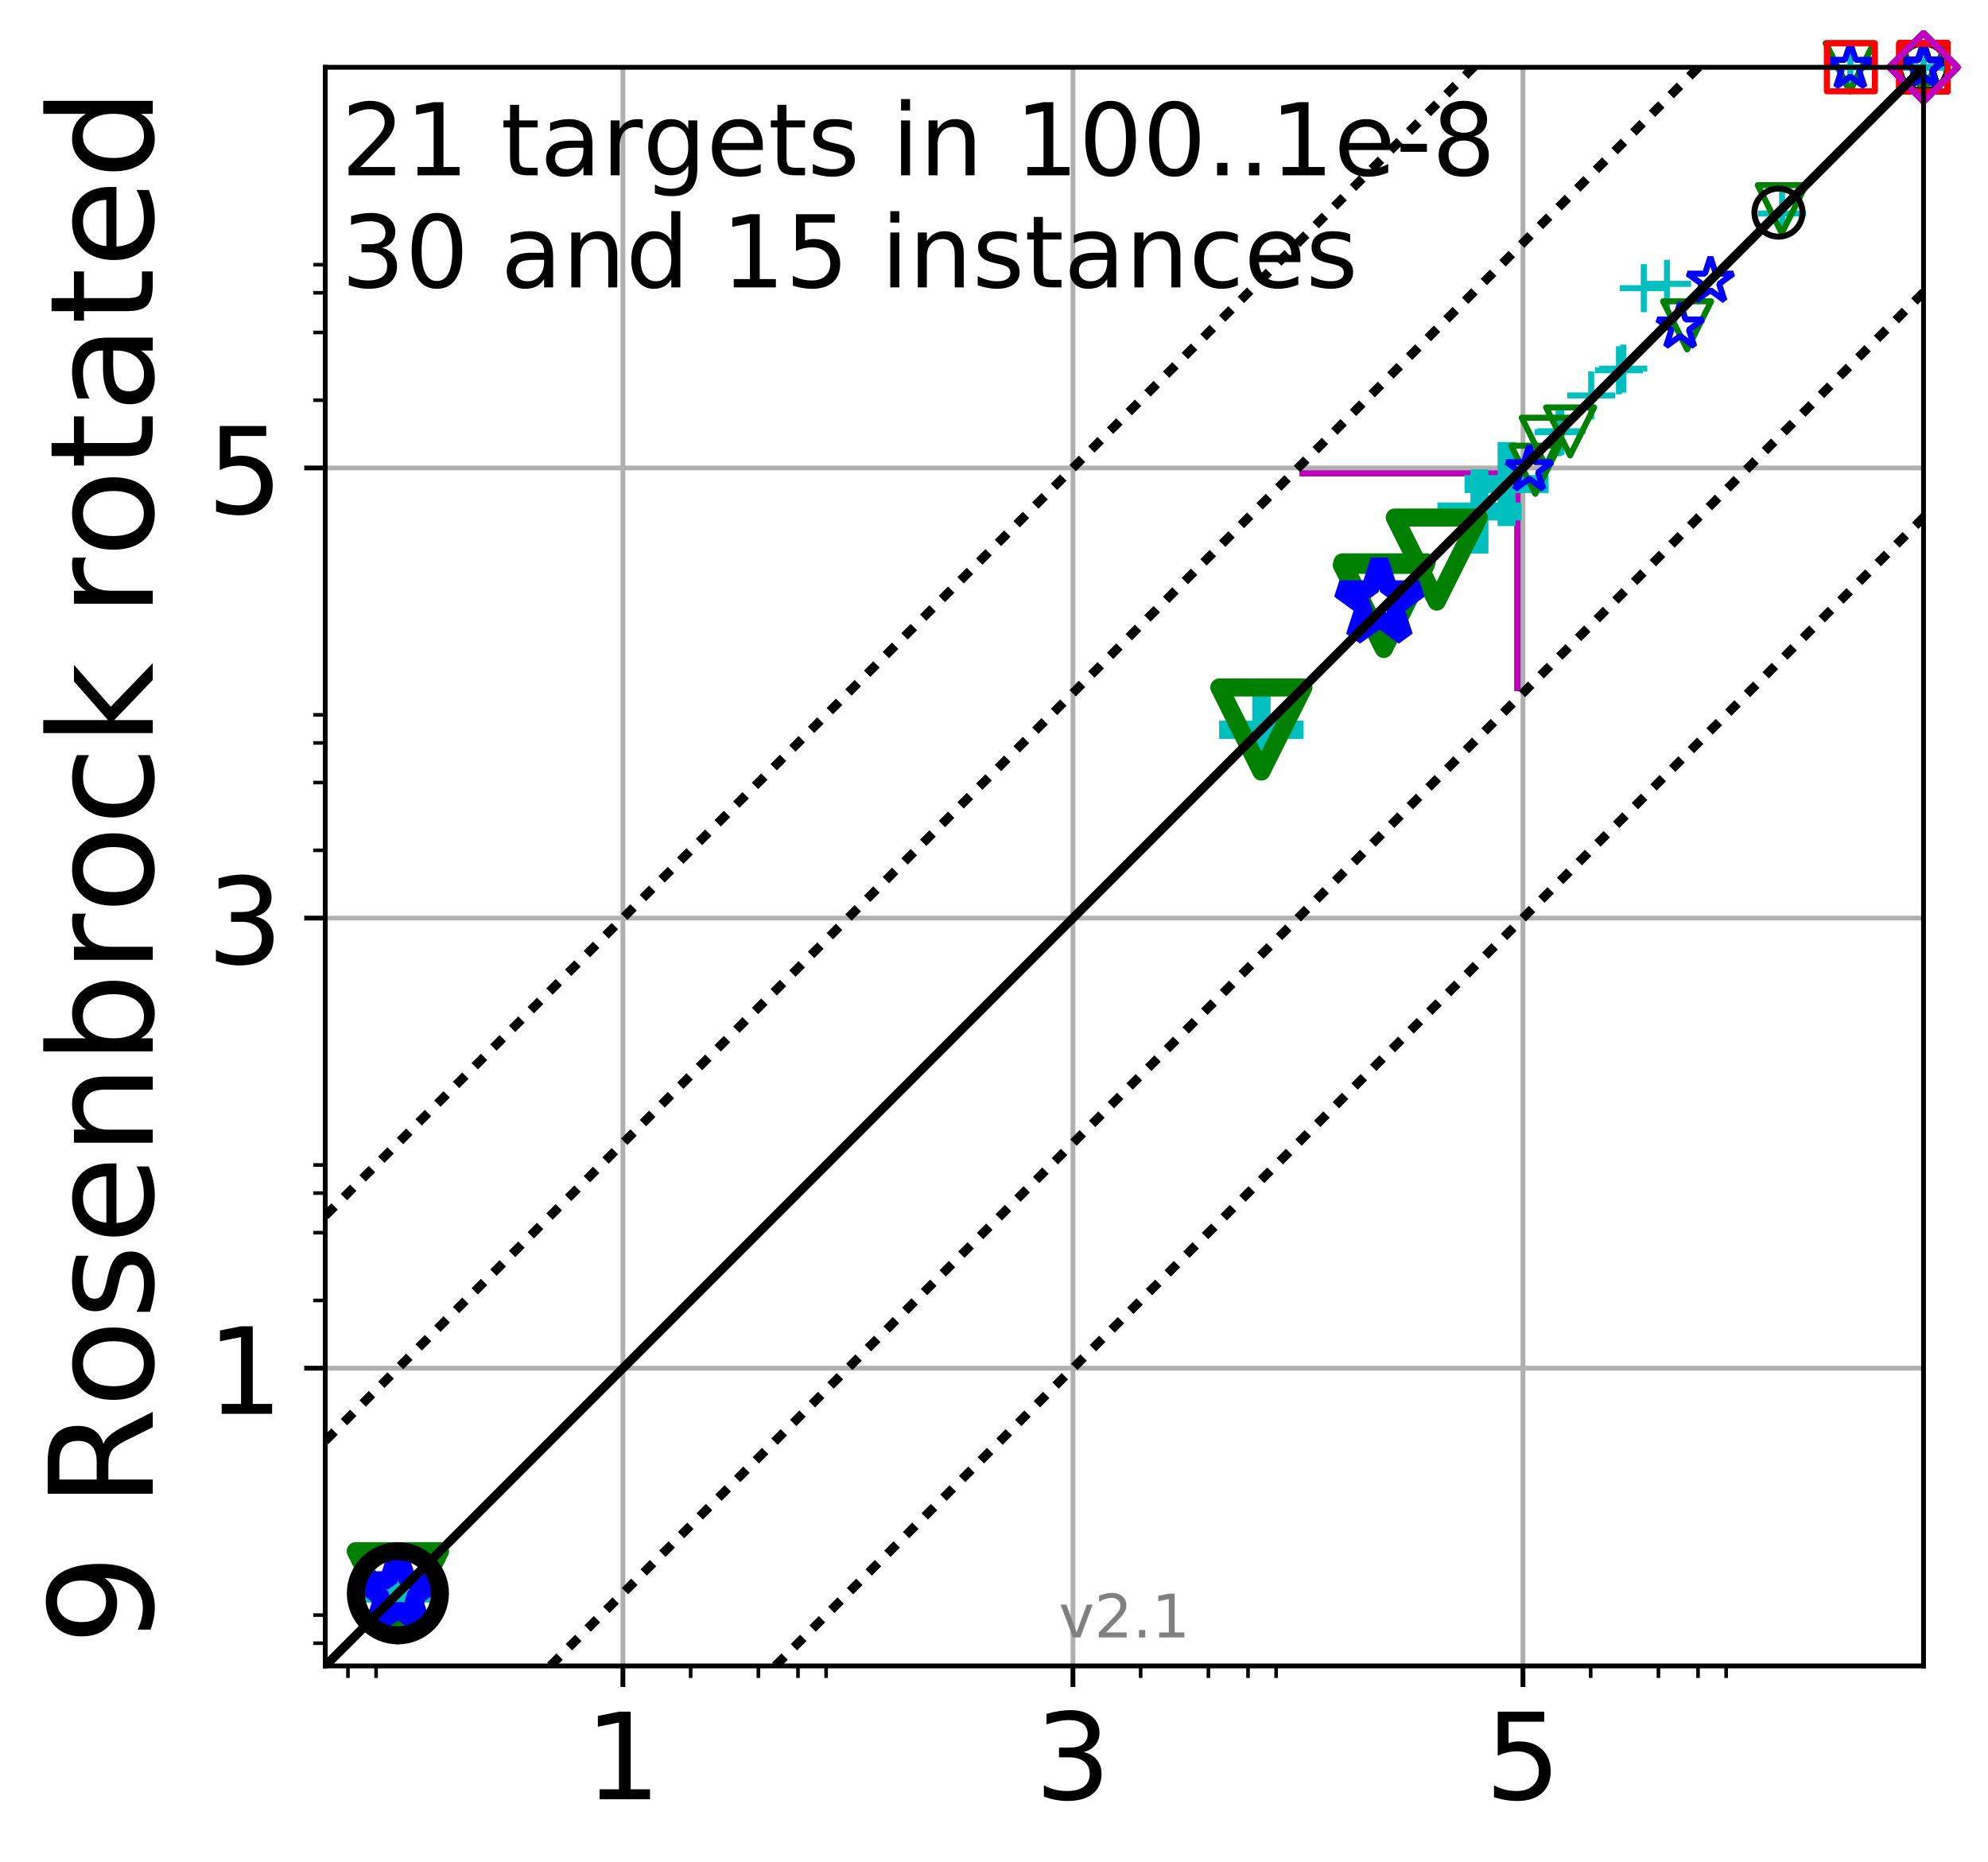 <?xml version="1.0" encoding="utf-8" standalone="no"?>
<!DOCTYPE svg PUBLIC "-//W3C//DTD SVG 1.1//EN"
  "http://www.w3.org/Graphics/SVG/1.1/DTD/svg11.dtd">
<!-- Created with matplotlib (http://matplotlib.org/) -->
<svg height="310pt" version="1.1" viewBox="0 0 331 310" width="331pt" xmlns="http://www.w3.org/2000/svg" xmlns:xlink="http://www.w3.org/1999/xlink">
 <defs>
  <style type="text/css">
*{stroke-linecap:butt;stroke-linejoin:round;}
  </style>
 </defs>
 <g id="figure_1">
  <g id="patch_1">
   <path d="M 0 310.868 
L 331.464 310.868 
L 331.464 0 
L 0 0 
z
" style="fill:#ffffff;"/>
  </g>
  <g id="axes_1">
   <g id="patch_2">
    <path d="M 54.153 277.312 
L 320.264 277.312 
L 320.264 11.2 
L 54.153 11.2 
z
" style="fill:#ffffff;"/>
   </g>
   <g id="line2d_1">
    <path clip-path="url(#pd759e23792)" d="M 252.946 114.283 
L 252.946 78.533 
" style="fill:none;stroke:#00bfbf;stroke-linecap:square;stroke-width:1.5;"/>
   </g>
   <g id="line2d_2">
    <path clip-path="url(#pd759e23792)" d="M 217.196 78.533 
L 252.946 78.533 
" style="fill:none;stroke:#00bfbf;stroke-linecap:square;stroke-width:1.5;"/>
   </g>
   <g id="line2d_3">
    <path clip-path="url(#pd759e23792)" d="M 252.941 114.283 
L 252.941 78.533 
" style="fill:none;stroke:#008000;stroke-linecap:square;stroke-width:1.5;"/>
   </g>
   <g id="line2d_4">
    <path clip-path="url(#pd759e23792)" d="M 217.191 78.533 
L 252.941 78.533 
" style="fill:none;stroke:#008000;stroke-linecap:square;stroke-width:1.5;"/>
   </g>
   <g id="line2d_5">
    <path clip-path="url(#pd759e23792)" d="M 252.937 114.283 
L 252.937 78.533 
" style="fill:none;stroke:#0000ff;stroke-linecap:square;stroke-width:1.5;"/>
   </g>
   <g id="line2d_6">
    <path clip-path="url(#pd759e23792)" d="M 217.187 78.533 
L 252.937 78.533 
" style="fill:none;stroke:#0000ff;stroke-linecap:square;stroke-width:1.5;"/>
   </g>
   <g id="line2d_7">
    <path clip-path="url(#pd759e23792)" d="M 252.94 114.282 
L 252.94 78.532 
" style="fill:none;stroke:#000000;stroke-linecap:square;stroke-width:1.5;"/>
   </g>
   <g id="line2d_8">
    <path clip-path="url(#pd759e23792)" d="M 217.19 78.532 
L 252.94 78.532 
" style="fill:none;stroke:#000000;stroke-linecap:square;stroke-width:1.5;"/>
   </g>
   <g id="line2d_9">
    <path clip-path="url(#pd759e23792)" d="M 252.931 114.289 
L 252.931 78.539 
" style="fill:none;stroke:#ff0000;stroke-linecap:square;stroke-width:1.5;"/>
   </g>
   <g id="line2d_10">
    <path clip-path="url(#pd759e23792)" d="M 217.181 78.539 
L 252.931 78.539 
" style="fill:none;stroke:#ff0000;stroke-linecap:square;stroke-width:1.5;"/>
   </g>
   <g id="line2d_11">
    <path clip-path="url(#pd759e23792)" d="M 252.937 114.284 
L 252.937 78.534 
" style="fill:none;stroke:#bf00bf;stroke-linecap:square;stroke-width:1.5;"/>
   </g>
   <g id="line2d_12">
    <path clip-path="url(#pd759e23792)" d="M 217.187 78.534 
L 252.937 78.534 
" style="fill:none;stroke:#bf00bf;stroke-linecap:square;stroke-width:1.5;"/>
   </g>
   <g id="matplotlib.axis_1">
    <g id="xtick_1">
     <g id="line2d_13">
      <path clip-path="url(#pd759e23792)" d="M 103.713 277.312 
L 103.713 11.2 
" style="fill:none;stroke:#b0b0b0;stroke-linecap:square;stroke-width:0.8;"/>
     </g>
     <g id="line2d_14">
      <defs>
       <path d="M 0 0 
L 0 3.5 
" id="me18ff6f9f8" style="stroke:#000000;stroke-width:0.8;"/>
      </defs>
      <g>
       <use style="stroke:#000000;stroke-width:0.8;" x="103.713" xlink:href="#me18ff6f9f8" y="277.312"/>
      </g>
     </g>
     <g id="text_1">
      <!-- 1 -->
      <defs>
       <path d="M 12.406 8.297 
L 28.516 8.297 
L 28.516 63.922 
L 10.984 60.406 
L 10.984 69.391 
L 28.422 72.906 
L 38.281 72.906 
L 38.281 8.297 
L 54.391 8.297 
L 54.391 0 
L 12.406 0 
z
" id="DejaVuSans-31"/>
      </defs>
      <g transform="translate(97.35 299.509)scale(0.2 -0.2)">
       <use xlink:href="#DejaVuSans-31"/>
      </g>
     </g>
    </g>
    <g id="xtick_2">
     <g id="line2d_15">
      <path clip-path="url(#pd759e23792)" d="M 178.641 277.312 
L 178.641 11.2 
" style="fill:none;stroke:#b0b0b0;stroke-linecap:square;stroke-width:0.8;"/>
     </g>
     <g id="line2d_16">
      <g>
       <use style="stroke:#000000;stroke-width:0.8;" x="178.641" xlink:href="#me18ff6f9f8" y="277.312"/>
      </g>
     </g>
     <g id="text_2">
      <!-- 3 -->
      <defs>
       <path d="M 40.578 39.312 
Q 47.656 37.797 51.625 33 
Q 55.609 28.219 55.609 21.188 
Q 55.609 10.406 48.188 4.484 
Q 40.766 -1.422 27.094 -1.422 
Q 22.516 -1.422 17.656 -0.516 
Q 12.797 0.391 7.625 2.203 
L 7.625 11.719 
Q 11.719 9.328 16.594 8.109 
Q 21.484 6.891 26.812 6.891 
Q 36.078 6.891 40.938 10.547 
Q 45.797 14.203 45.797 21.188 
Q 45.797 27.641 41.281 31.266 
Q 36.766 34.906 28.719 34.906 
L 20.219 34.906 
L 20.219 43.016 
L 29.109 43.016 
Q 36.375 43.016 40.234 45.922 
Q 44.094 48.828 44.094 54.297 
Q 44.094 59.906 40.109 62.906 
Q 36.141 65.922 28.719 65.922 
Q 24.656 65.922 20.016 65.031 
Q 15.375 64.156 9.812 62.312 
L 9.812 71.094 
Q 15.438 72.656 20.344 73.438 
Q 25.25 74.219 29.594 74.219 
Q 40.828 74.219 47.359 69.109 
Q 53.906 64.016 53.906 55.328 
Q 53.906 49.266 50.438 45.094 
Q 46.969 40.922 40.578 39.312 
" id="DejaVuSans-33"/>
      </defs>
      <g transform="translate(172.279 299.509)scale(0.2 -0.2)">
       <use xlink:href="#DejaVuSans-33"/>
      </g>
     </g>
    </g>
    <g id="xtick_3">
     <g id="line2d_17">
      <path clip-path="url(#pd759e23792)" d="M 253.57 277.312 
L 253.57 11.2 
" style="fill:none;stroke:#b0b0b0;stroke-linecap:square;stroke-width:0.8;"/>
     </g>
     <g id="line2d_18">
      <g>
       <use style="stroke:#000000;stroke-width:0.8;" x="253.57" xlink:href="#me18ff6f9f8" y="277.312"/>
      </g>
     </g>
     <g id="text_3">
      <!-- 5 -->
      <defs>
       <path d="M 10.797 72.906 
L 49.516 72.906 
L 49.516 64.594 
L 19.828 64.594 
L 19.828 46.734 
Q 21.969 47.469 24.109 47.828 
Q 26.266 48.188 28.422 48.188 
Q 40.625 48.188 47.75 41.5 
Q 54.891 34.812 54.891 23.391 
Q 54.891 11.625 47.562 5.094 
Q 40.234 -1.422 26.906 -1.422 
Q 22.312 -1.422 17.547 -0.641 
Q 12.797 0.141 7.719 1.703 
L 7.719 11.625 
Q 12.109 9.234 16.797 8.062 
Q 21.484 6.891 26.703 6.891 
Q 35.156 6.891 40.078 11.328 
Q 45.016 15.766 45.016 23.391 
Q 45.016 31 40.078 35.438 
Q 35.156 39.891 26.703 39.891 
Q 22.75 39.891 18.812 39.016 
Q 14.891 38.141 10.797 36.281 
z
" id="DejaVuSans-35"/>
      </defs>
      <g transform="translate(247.208 299.509)scale(0.2 -0.2)">
       <use xlink:href="#DejaVuSans-35"/>
      </g>
     </g>
    </g>
    <g id="xtick_4">
     <g id="line2d_19">
      <defs>
       <path d="M 0 0 
L 0 2 
" id="m9ebeda6817" style="stroke:#000000;stroke-width:0.6;"/>
      </defs>
      <g>
       <use style="stroke:#000000;stroke-width:0.6;" x="57.937" xlink:href="#m9ebeda6817" y="277.312"/>
      </g>
     </g>
    </g>
    <g id="xtick_5">
     <g id="line2d_20">
      <g>
       <use style="stroke:#000000;stroke-width:0.6;" x="62.618" xlink:href="#m9ebeda6817" y="277.312"/>
      </g>
     </g>
    </g>
    <g id="xtick_6">
     <g id="line2d_21">
      <g>
       <use style="stroke:#000000;stroke-width:0.6;" x="114.991" xlink:href="#m9ebeda6817" y="277.312"/>
      </g>
     </g>
    </g>
    <g id="xtick_7">
     <g id="line2d_22">
      <g>
       <use style="stroke:#000000;stroke-width:0.6;" x="126.269" xlink:href="#m9ebeda6817" y="277.312"/>
      </g>
     </g>
    </g>
    <g id="xtick_8">
     <g id="line2d_23">
      <g>
       <use style="stroke:#000000;stroke-width:0.6;" x="132.866" xlink:href="#m9ebeda6817" y="277.312"/>
      </g>
     </g>
    </g>
    <g id="xtick_9">
     <g id="line2d_24">
      <g>
       <use style="stroke:#000000;stroke-width:0.6;" x="137.546" xlink:href="#m9ebeda6817" y="277.312"/>
      </g>
     </g>
    </g>
    <g id="xtick_10">
     <g id="line2d_25">
      <g>
       <use style="stroke:#000000;stroke-width:0.6;" x="189.919" xlink:href="#m9ebeda6817" y="277.312"/>
      </g>
     </g>
    </g>
    <g id="xtick_11">
     <g id="line2d_26">
      <g>
       <use style="stroke:#000000;stroke-width:0.6;" x="201.197" xlink:href="#m9ebeda6817" y="277.312"/>
      </g>
     </g>
    </g>
    <g id="xtick_12">
     <g id="line2d_27">
      <g>
       <use style="stroke:#000000;stroke-width:0.6;" x="207.794" xlink:href="#m9ebeda6817" y="277.312"/>
      </g>
     </g>
    </g>
    <g id="xtick_13">
     <g id="line2d_28">
      <g>
       <use style="stroke:#000000;stroke-width:0.6;" x="212.475" xlink:href="#m9ebeda6817" y="277.312"/>
      </g>
     </g>
    </g>
    <g id="xtick_14">
     <g id="line2d_29">
      <g>
       <use style="stroke:#000000;stroke-width:0.6;" x="264.848" xlink:href="#m9ebeda6817" y="277.312"/>
      </g>
     </g>
    </g>
    <g id="xtick_15">
     <g id="line2d_30">
      <g>
       <use style="stroke:#000000;stroke-width:0.6;" x="276.126" xlink:href="#m9ebeda6817" y="277.312"/>
      </g>
     </g>
    </g>
    <g id="xtick_16">
     <g id="line2d_31">
      <g>
       <use style="stroke:#000000;stroke-width:0.6;" x="282.723" xlink:href="#m9ebeda6817" y="277.312"/>
      </g>
     </g>
    </g>
    <g id="xtick_17">
     <g id="line2d_32">
      <g>
       <use style="stroke:#000000;stroke-width:0.6;" x="287.404" xlink:href="#m9ebeda6817" y="277.312"/>
      </g>
     </g>
    </g>
   </g>
   <g id="matplotlib.axis_2">
    <g id="ytick_1">
     <g id="line2d_33">
      <path clip-path="url(#pd759e23792)" d="M 54.153 227.752 
L 320.264 227.752 
" style="fill:none;stroke:#b0b0b0;stroke-linecap:square;stroke-width:0.8;"/>
     </g>
     <g id="line2d_34">
      <defs>
       <path d="M 0 0 
L -3.5 0 
" id="m5729e2c1e2" style="stroke:#000000;stroke-width:0.8;"/>
      </defs>
      <g>
       <use style="stroke:#000000;stroke-width:0.8;" x="54.153" xlink:href="#m5729e2c1e2" y="227.752"/>
      </g>
     </g>
     <g id="text_4">
      <!-- 1 -->
      <g transform="translate(34.428 235.35)scale(0.2 -0.2)">
       <use xlink:href="#DejaVuSans-31"/>
      </g>
     </g>
    </g>
    <g id="ytick_2">
     <g id="line2d_35">
      <path clip-path="url(#pd759e23792)" d="M 54.153 152.823 
L 320.264 152.823 
" style="fill:none;stroke:#b0b0b0;stroke-linecap:square;stroke-width:0.8;"/>
     </g>
     <g id="line2d_36">
      <g>
       <use style="stroke:#000000;stroke-width:0.8;" x="54.153" xlink:href="#m5729e2c1e2" y="152.823"/>
      </g>
     </g>
     <g id="text_5">
      <!-- 3 -->
      <g transform="translate(34.428 160.421)scale(0.2 -0.2)">
       <use xlink:href="#DejaVuSans-33"/>
      </g>
     </g>
    </g>
    <g id="ytick_3">
     <g id="line2d_37">
      <path clip-path="url(#pd759e23792)" d="M 54.153 77.894 
L 320.264 77.894 
" style="fill:none;stroke:#b0b0b0;stroke-linecap:square;stroke-width:0.8;"/>
     </g>
     <g id="line2d_38">
      <g>
       <use style="stroke:#000000;stroke-width:0.8;" x="54.153" xlink:href="#m5729e2c1e2" y="77.894"/>
      </g>
     </g>
     <g id="text_6">
      <!-- 5 -->
      <g transform="translate(34.428 85.493)scale(0.2 -0.2)">
       <use xlink:href="#DejaVuSans-35"/>
      </g>
     </g>
    </g>
    <g id="ytick_4">
     <g id="line2d_39">
      <defs>
       <path d="M 0 0 
L -2 0 
" id="mf91c4bd576" style="stroke:#000000;stroke-width:0.6;"/>
      </defs>
      <g>
       <use style="stroke:#000000;stroke-width:0.6;" x="54.153" xlink:href="#mf91c4bd576" y="273.527"/>
      </g>
     </g>
    </g>
    <g id="ytick_5">
     <g id="line2d_40">
      <g>
       <use style="stroke:#000000;stroke-width:0.6;" x="54.153" xlink:href="#mf91c4bd576" y="268.847"/>
      </g>
     </g>
    </g>
    <g id="ytick_6">
     <g id="line2d_41">
      <g>
       <use style="stroke:#000000;stroke-width:0.6;" x="54.153" xlink:href="#mf91c4bd576" y="216.474"/>
      </g>
     </g>
    </g>
    <g id="ytick_7">
     <g id="line2d_42">
      <g>
       <use style="stroke:#000000;stroke-width:0.6;" x="54.153" xlink:href="#mf91c4bd576" y="205.196"/>
      </g>
     </g>
    </g>
    <g id="ytick_8">
     <g id="line2d_43">
      <g>
       <use style="stroke:#000000;stroke-width:0.6;" x="54.153" xlink:href="#mf91c4bd576" y="198.599"/>
      </g>
     </g>
    </g>
    <g id="ytick_9">
     <g id="line2d_44">
      <g>
       <use style="stroke:#000000;stroke-width:0.6;" x="54.153" xlink:href="#mf91c4bd576" y="193.918"/>
      </g>
     </g>
    </g>
    <g id="ytick_10">
     <g id="line2d_45">
      <g>
       <use style="stroke:#000000;stroke-width:0.6;" x="54.153" xlink:href="#mf91c4bd576" y="141.545"/>
      </g>
     </g>
    </g>
    <g id="ytick_11">
     <g id="line2d_46">
      <g>
       <use style="stroke:#000000;stroke-width:0.6;" x="54.153" xlink:href="#mf91c4bd576" y="130.267"/>
      </g>
     </g>
    </g>
    <g id="ytick_12">
     <g id="line2d_47">
      <g>
       <use style="stroke:#000000;stroke-width:0.6;" x="54.153" xlink:href="#mf91c4bd576" y="123.67"/>
      </g>
     </g>
    </g>
    <g id="ytick_13">
     <g id="line2d_48">
      <g>
       <use style="stroke:#000000;stroke-width:0.6;" x="54.153" xlink:href="#mf91c4bd576" y="118.989"/>
      </g>
     </g>
    </g>
    <g id="ytick_14">
     <g id="line2d_49">
      <g>
       <use style="stroke:#000000;stroke-width:0.6;" x="54.153" xlink:href="#mf91c4bd576" y="66.616"/>
      </g>
     </g>
    </g>
    <g id="ytick_15">
     <g id="line2d_50">
      <g>
       <use style="stroke:#000000;stroke-width:0.6;" x="54.153" xlink:href="#mf91c4bd576" y="55.339"/>
      </g>
     </g>
    </g>
    <g id="ytick_16">
     <g id="line2d_51">
      <g>
       <use style="stroke:#000000;stroke-width:0.6;" x="54.153" xlink:href="#mf91c4bd576" y="48.741"/>
      </g>
     </g>
    </g>
    <g id="ytick_17">
     <g id="line2d_52">
      <g>
       <use style="stroke:#000000;stroke-width:0.6;" x="54.153" xlink:href="#mf91c4bd576" y="44.061"/>
      </g>
     </g>
    </g>
    <g id="text_7">
     <!-- 9 Rosenbrock rotated -->
     <defs>
      <path d="M 10.984 1.516 
L 10.984 10.5 
Q 14.703 8.734 18.5 7.812 
Q 22.312 6.891 25.984 6.891 
Q 35.75 6.891 40.891 13.453 
Q 46.047 20.016 46.781 33.406 
Q 43.953 29.203 39.594 26.953 
Q 35.25 24.703 29.984 24.703 
Q 19.047 24.703 12.672 31.312 
Q 6.297 37.938 6.297 49.422 
Q 6.297 60.641 12.938 67.422 
Q 19.578 74.219 30.609 74.219 
Q 43.266 74.219 49.922 64.516 
Q 56.594 54.828 56.594 36.375 
Q 56.594 19.141 48.406 8.859 
Q 40.234 -1.422 26.422 -1.422 
Q 22.703 -1.422 18.891 -0.688 
Q 15.094 0.047 10.984 1.516 
M 30.609 32.422 
Q 37.25 32.422 41.125 36.953 
Q 45.016 41.5 45.016 49.422 
Q 45.016 57.281 41.125 61.844 
Q 37.25 66.406 30.609 66.406 
Q 23.969 66.406 20.094 61.844 
Q 16.219 57.281 16.219 49.422 
Q 16.219 41.5 20.094 36.953 
Q 23.969 32.422 30.609 32.422 
" id="DejaVuSans-39"/>
      <path id="DejaVuSans-20"/>
      <path d="M 44.391 34.188 
Q 47.562 33.109 50.562 29.594 
Q 53.562 26.078 56.594 19.922 
L 66.609 0 
L 56 0 
L 46.688 18.703 
Q 43.062 26.031 39.672 28.422 
Q 36.281 30.812 30.422 30.812 
L 19.672 30.812 
L 19.672 0 
L 9.812 0 
L 9.812 72.906 
L 32.078 72.906 
Q 44.578 72.906 50.734 67.672 
Q 56.891 62.453 56.891 51.906 
Q 56.891 45.016 53.688 40.469 
Q 50.484 35.938 44.391 34.188 
M 19.672 64.797 
L 19.672 38.922 
L 32.078 38.922 
Q 39.203 38.922 42.844 42.219 
Q 46.484 45.516 46.484 51.906 
Q 46.484 58.297 42.844 61.547 
Q 39.203 64.797 32.078 64.797 
z
" id="DejaVuSans-52"/>
      <path d="M 30.609 48.391 
Q 23.391 48.391 19.188 42.75 
Q 14.984 37.109 14.984 27.297 
Q 14.984 17.484 19.156 11.844 
Q 23.344 6.203 30.609 6.203 
Q 37.797 6.203 41.984 11.859 
Q 46.188 17.531 46.188 27.297 
Q 46.188 37.016 41.984 42.703 
Q 37.797 48.391 30.609 48.391 
M 30.609 56 
Q 42.328 56 49.016 48.375 
Q 55.719 40.766 55.719 27.297 
Q 55.719 13.875 49.016 6.219 
Q 42.328 -1.422 30.609 -1.422 
Q 18.844 -1.422 12.172 6.219 
Q 5.516 13.875 5.516 27.297 
Q 5.516 40.766 12.172 48.375 
Q 18.844 56 30.609 56 
" id="DejaVuSans-6f"/>
      <path d="M 44.281 53.078 
L 44.281 44.578 
Q 40.484 46.531 36.375 47.5 
Q 32.281 48.484 27.875 48.484 
Q 21.188 48.484 17.844 46.438 
Q 14.5 44.391 14.5 40.281 
Q 14.5 37.156 16.891 35.375 
Q 19.281 33.594 26.516 31.984 
L 29.594 31.297 
Q 39.156 29.25 43.188 25.516 
Q 47.219 21.781 47.219 15.094 
Q 47.219 7.469 41.188 3.016 
Q 35.156 -1.422 24.609 -1.422 
Q 20.219 -1.422 15.453 -0.562 
Q 10.688 0.297 5.422 2 
L 5.422 11.281 
Q 10.406 8.688 15.234 7.391 
Q 20.062 6.109 24.812 6.109 
Q 31.156 6.109 34.562 8.281 
Q 37.984 10.453 37.984 14.406 
Q 37.984 18.062 35.516 20.016 
Q 33.062 21.969 24.703 23.781 
L 21.578 24.516 
Q 13.234 26.266 9.516 29.906 
Q 5.812 33.547 5.812 39.891 
Q 5.812 47.609 11.281 51.797 
Q 16.75 56 26.812 56 
Q 31.781 56 36.172 55.266 
Q 40.578 54.547 44.281 53.078 
" id="DejaVuSans-73"/>
      <path d="M 56.203 29.594 
L 56.203 25.203 
L 14.891 25.203 
Q 15.484 15.922 20.484 11.062 
Q 25.484 6.203 34.422 6.203 
Q 39.594 6.203 44.453 7.469 
Q 49.312 8.734 54.109 11.281 
L 54.109 2.781 
Q 49.266 0.734 44.188 -0.344 
Q 39.109 -1.422 33.891 -1.422 
Q 20.797 -1.422 13.156 6.188 
Q 5.516 13.812 5.516 26.812 
Q 5.516 40.234 12.766 48.109 
Q 20.016 56 32.328 56 
Q 43.359 56 49.781 48.891 
Q 56.203 41.797 56.203 29.594 
M 47.219 32.234 
Q 47.125 39.594 43.094 43.984 
Q 39.062 48.391 32.422 48.391 
Q 24.906 48.391 20.391 44.141 
Q 15.875 39.891 15.188 32.172 
z
" id="DejaVuSans-65"/>
      <path d="M 54.891 33.016 
L 54.891 0 
L 45.906 0 
L 45.906 32.719 
Q 45.906 40.484 42.875 44.328 
Q 39.844 48.188 33.797 48.188 
Q 26.516 48.188 22.312 43.547 
Q 18.109 38.922 18.109 30.906 
L 18.109 0 
L 9.078 0 
L 9.078 54.688 
L 18.109 54.688 
L 18.109 46.188 
Q 21.344 51.125 25.703 53.562 
Q 30.078 56 35.797 56 
Q 45.219 56 50.047 50.172 
Q 54.891 44.344 54.891 33.016 
" id="DejaVuSans-6e"/>
      <path d="M 48.688 27.297 
Q 48.688 37.203 44.609 42.844 
Q 40.531 48.484 33.406 48.484 
Q 26.266 48.484 22.188 42.844 
Q 18.109 37.203 18.109 27.297 
Q 18.109 17.391 22.188 11.75 
Q 26.266 6.109 33.406 6.109 
Q 40.531 6.109 44.609 11.75 
Q 48.688 17.391 48.688 27.297 
M 18.109 46.391 
Q 20.953 51.266 25.266 53.625 
Q 29.594 56 35.594 56 
Q 45.562 56 51.781 48.094 
Q 58.016 40.188 58.016 27.297 
Q 58.016 14.406 51.781 6.484 
Q 45.562 -1.422 35.594 -1.422 
Q 29.594 -1.422 25.266 0.953 
Q 20.953 3.328 18.109 8.203 
L 18.109 0 
L 9.078 0 
L 9.078 75.984 
L 18.109 75.984 
z
" id="DejaVuSans-62"/>
      <path d="M 41.109 46.297 
Q 39.594 47.172 37.812 47.578 
Q 36.031 48 33.891 48 
Q 26.266 48 22.188 43.047 
Q 18.109 38.094 18.109 28.812 
L 18.109 0 
L 9.078 0 
L 9.078 54.688 
L 18.109 54.688 
L 18.109 46.188 
Q 20.953 51.172 25.484 53.578 
Q 30.031 56 36.531 56 
Q 37.453 56 38.578 55.875 
Q 39.703 55.766 41.062 55.516 
z
" id="DejaVuSans-72"/>
      <path d="M 48.781 52.594 
L 48.781 44.188 
Q 44.969 46.297 41.141 47.344 
Q 37.312 48.391 33.406 48.391 
Q 24.656 48.391 19.812 42.844 
Q 14.984 37.312 14.984 27.297 
Q 14.984 17.281 19.812 11.734 
Q 24.656 6.203 33.406 6.203 
Q 37.312 6.203 41.141 7.25 
Q 44.969 8.297 48.781 10.406 
L 48.781 2.094 
Q 45.016 0.344 40.984 -0.531 
Q 36.969 -1.422 32.422 -1.422 
Q 20.062 -1.422 12.781 6.344 
Q 5.516 14.109 5.516 27.297 
Q 5.516 40.672 12.859 48.328 
Q 20.219 56 33.016 56 
Q 37.156 56 41.109 55.141 
Q 45.062 54.297 48.781 52.594 
" id="DejaVuSans-63"/>
      <path d="M 9.078 75.984 
L 18.109 75.984 
L 18.109 31.109 
L 44.922 54.688 
L 56.391 54.688 
L 27.391 29.109 
L 57.625 0 
L 45.906 0 
L 18.109 26.703 
L 18.109 0 
L 9.078 0 
z
" id="DejaVuSans-6b"/>
      <path d="M 18.312 70.219 
L 18.312 54.688 
L 36.812 54.688 
L 36.812 47.703 
L 18.312 47.703 
L 18.312 18.016 
Q 18.312 11.328 20.141 9.422 
Q 21.969 7.516 27.594 7.516 
L 36.812 7.516 
L 36.812 0 
L 27.594 0 
Q 17.188 0 13.234 3.875 
Q 9.281 7.766 9.281 18.016 
L 9.281 47.703 
L 2.688 47.703 
L 2.688 54.688 
L 9.281 54.688 
L 9.281 70.219 
z
" id="DejaVuSans-74"/>
      <path d="M 34.281 27.484 
Q 23.391 27.484 19.188 25 
Q 14.984 22.516 14.984 16.5 
Q 14.984 11.719 18.141 8.906 
Q 21.297 6.109 26.703 6.109 
Q 34.188 6.109 38.703 11.406 
Q 43.219 16.703 43.219 25.484 
L 43.219 27.484 
z
M 52.203 31.203 
L 52.203 0 
L 43.219 0 
L 43.219 8.297 
Q 40.141 3.328 35.547 0.953 
Q 30.953 -1.422 24.312 -1.422 
Q 15.922 -1.422 10.953 3.297 
Q 6 8.016 6 15.922 
Q 6 25.141 12.172 29.828 
Q 18.359 34.516 30.609 34.516 
L 43.219 34.516 
L 43.219 35.406 
Q 43.219 41.609 39.141 45 
Q 35.062 48.391 27.688 48.391 
Q 23 48.391 18.547 47.266 
Q 14.109 46.141 10.016 43.891 
L 10.016 52.203 
Q 14.938 54.109 19.578 55.047 
Q 24.219 56 28.609 56 
Q 40.484 56 46.344 49.844 
Q 52.203 43.703 52.203 31.203 
" id="DejaVuSans-61"/>
      <path d="M 45.406 46.391 
L 45.406 75.984 
L 54.391 75.984 
L 54.391 0 
L 45.406 0 
L 45.406 8.203 
Q 42.578 3.328 38.25 0.953 
Q 33.938 -1.422 27.875 -1.422 
Q 17.969 -1.422 11.734 6.484 
Q 5.516 14.406 5.516 27.297 
Q 5.516 40.188 11.734 48.094 
Q 17.969 56 27.875 56 
Q 33.938 56 38.25 53.625 
Q 42.578 51.266 45.406 46.391 
M 14.797 27.297 
Q 14.797 17.391 18.875 11.75 
Q 22.953 6.109 30.078 6.109 
Q 37.203 6.109 41.297 11.75 
Q 45.406 17.391 45.406 27.297 
Q 45.406 37.203 41.297 42.844 
Q 37.203 48.484 30.078 48.484 
Q 22.953 48.484 18.875 42.844 
Q 14.797 37.203 14.797 27.297 
" id="DejaVuSans-64"/>
     </defs>
     <g transform="translate(25.436 273.905)rotate(-90)scale(0.24 -0.24)">
      <use xlink:href="#DejaVuSans-39"/>
      <use x="63.623" xlink:href="#DejaVuSans-20"/>
      <use x="95.41" xlink:href="#DejaVuSans-52"/>
      <use x="164.83" xlink:href="#DejaVuSans-6f"/>
      <use x="226.012" xlink:href="#DejaVuSans-73"/>
      <use x="278.111" xlink:href="#DejaVuSans-65"/>
      <use x="339.635" xlink:href="#DejaVuSans-6e"/>
      <use x="403.014" xlink:href="#DejaVuSans-62"/>
      <use x="466.49" xlink:href="#DejaVuSans-72"/>
      <use x="507.572" xlink:href="#DejaVuSans-6f"/>
      <use x="568.754" xlink:href="#DejaVuSans-63"/>
      <use x="623.734" xlink:href="#DejaVuSans-6b"/>
      <use x="681.645" xlink:href="#DejaVuSans-20"/>
      <use x="713.432" xlink:href="#DejaVuSans-72"/>
      <use x="754.514" xlink:href="#DejaVuSans-6f"/>
      <use x="815.695" xlink:href="#DejaVuSans-74"/>
      <use x="854.904" xlink:href="#DejaVuSans-61"/>
      <use x="916.184" xlink:href="#DejaVuSans-74"/>
      <use x="955.393" xlink:href="#DejaVuSans-65"/>
      <use x="1016.916" xlink:href="#DejaVuSans-64"/>
     </g>
    </g>
   </g>
   <g id="line2d_53">
    <defs>
     <path d="M -7 0 
L 7 0 
M 0 7 
L 0 -7 
" id="m44916e854d" style="stroke:#00bfbf;stroke-width:3;"/>
    </defs>
    <g>
     <use style="fill:none;stroke:#00bfbf;stroke-width:3;" x="66.249" xlink:href="#m44916e854d" y="265.216"/>
     <use style="fill:none;stroke:#00bfbf;stroke-width:3;" x="66.249" xlink:href="#m44916e854d" y="265.216"/>
     <use style="fill:none;stroke:#00bfbf;stroke-width:3;" x="66.249" xlink:href="#m44916e854d" y="265.216"/>
     <use style="fill:none;stroke:#00bfbf;stroke-width:3;" x="210.001" xlink:href="#m44916e854d" y="121.495"/>
     <use style="fill:none;stroke:#00bfbf;stroke-width:3;" x="210.033" xlink:href="#m44916e854d" y="121.466"/>
     <use style="fill:none;stroke:#00bfbf;stroke-width:3;" x="246.326" xlink:href="#m44916e854d" y="85.144"/>
     <use style="fill:none;stroke:#00bfbf;stroke-width:3;" x="250.845" xlink:href="#m44916e854d" y="80.57"/>
    </g>
   </g>
   <g id="line2d_54">
    <defs>
     <path d="M -4 0 
L 4 0 
M 0 4 
L 0 -4 
" id="mb000b86faa" style="stroke:#00bfbf;"/>
    </defs>
    <g>
     <use style="fill:none;stroke:#00bfbf;" x="259.513" xlink:href="#mb000b86faa" y="71.946"/>
     <use style="fill:none;stroke:#00bfbf;" x="259.953" xlink:href="#mb000b86faa" y="71.785"/>
     <use style="fill:none;stroke:#00bfbf;" x="264.931" xlink:href="#mb000b86faa" y="65.827"/>
     <use style="fill:none;stroke:#00bfbf;" x="269.558" xlink:href="#mb000b86faa" y="61.638"/>
     <use style="fill:none;stroke:#00bfbf;" x="270.269" xlink:href="#mb000b86faa" y="61.357"/>
     <use style="fill:none;stroke:#00bfbf;" x="273.687" xlink:href="#mb000b86faa" y="47.966"/>
     <use style="fill:none;stroke:#00bfbf;" x="277.555" xlink:href="#mb000b86faa" y="47.248"/>
     <use style="fill:none;stroke:#00bfbf;" x="296.715" xlink:href="#mb000b86faa" y="35.544"/>
    </g>
   </g>
   <g id="line2d_55">
    <g>
     <use style="fill:none;stroke:#00bfbf;" x="308.084" xlink:href="#mb000b86faa" y="11.2"/>
    </g>
   </g>
   <g id="line2d_56">
    <g>
     <use style="fill:none;stroke:#00bfbf;" x="320.264" xlink:href="#mb000b86faa" y="11.2"/>
     <use style="fill:none;stroke:#00bfbf;" x="320.264" xlink:href="#mb000b86faa" y="11.2"/>
     <use style="fill:none;stroke:#00bfbf;" x="320.264" xlink:href="#mb000b86faa" y="11.2"/>
     <use style="fill:none;stroke:#00bfbf;" x="320.264" xlink:href="#mb000b86faa" y="11.2"/>
     <use style="fill:none;stroke:#00bfbf;" x="320.264" xlink:href="#mb000b86faa" y="11.2"/>
    </g>
   </g>
   <g id="line2d_57">
    <defs>
     <path d="M -0 7 
L 7 -7 
L -7 -7 
z
" id="mebcc5d5867" style="stroke:#008000;stroke-linejoin:miter;stroke-width:3;"/>
    </defs>
    <g>
     <use style="fill:none;stroke:#008000;stroke-linejoin:miter;stroke-width:3;" x="66.249" xlink:href="#mebcc5d5867" y="265.216"/>
     <use style="fill:none;stroke:#008000;stroke-linejoin:miter;stroke-width:3;" x="66.249" xlink:href="#mebcc5d5867" y="265.216"/>
     <use style="fill:none;stroke:#008000;stroke-linejoin:miter;stroke-width:3;" x="210.019" xlink:href="#mebcc5d5867" y="121.437"/>
     <use style="fill:none;stroke:#008000;stroke-linejoin:miter;stroke-width:3;" x="230.396" xlink:href="#mebcc5d5867" y="101.032"/>
     <use style="fill:none;stroke:#008000;stroke-linejoin:miter;stroke-width:3;" x="230.53" xlink:href="#mebcc5d5867" y="100.602"/>
     <use style="fill:none;stroke:#008000;stroke-linejoin:miter;stroke-width:3;" x="239.218" xlink:href="#mebcc5d5867" y="93.145"/>
    </g>
   </g>
   <g id="line2d_58">
    <defs>
     <path d="M -0 4 
L 4 -4 
L -4 -4 
z
" id="m976770a685" style="stroke:#008000;stroke-linejoin:miter;"/>
    </defs>
    <g>
     <use style="fill:none;stroke:#008000;stroke-linejoin:miter;" x="255.62" xlink:href="#m976770a685" y="78.197"/>
     <use style="fill:none;stroke:#008000;stroke-linejoin:miter;" x="257.37" xlink:href="#m976770a685" y="73.536"/>
     <use style="fill:none;stroke:#008000;stroke-linejoin:miter;" x="261.421" xlink:href="#m976770a685" y="71.817"/>
     <use style="fill:none;stroke:#008000;stroke-linejoin:miter;" x="280.902" xlink:href="#m976770a685" y="54.159"/>
     <use style="fill:none;stroke:#008000;stroke-linejoin:miter;" x="296.664" xlink:href="#m976770a685" y="34.822"/>
    </g>
   </g>
   <g id="line2d_59">
    <g>
     <use style="fill:none;stroke:#008000;stroke-linejoin:miter;" x="307.986" xlink:href="#m976770a685" y="11.2"/>
     <use style="fill:none;stroke:#008000;stroke-linejoin:miter;" x="307.986" xlink:href="#m976770a685" y="11.2"/>
    </g>
   </g>
   <g id="line2d_60">
    <g>
     <use style="fill:none;stroke:#008000;stroke-linejoin:miter;" x="320.264" xlink:href="#m976770a685" y="11.2"/>
     <use style="fill:none;stroke:#008000;stroke-linejoin:miter;" x="320.264" xlink:href="#m976770a685" y="11.2"/>
     <use style="fill:none;stroke:#008000;stroke-linejoin:miter;" x="320.264" xlink:href="#m976770a685" y="11.2"/>
     <use style="fill:none;stroke:#008000;stroke-linejoin:miter;" x="320.264" xlink:href="#m976770a685" y="11.2"/>
     <use style="fill:none;stroke:#008000;stroke-linejoin:miter;" x="320.264" xlink:href="#m976770a685" y="11.2"/>
     <use style="fill:none;stroke:#008000;stroke-linejoin:miter;" x="320.264" xlink:href="#m976770a685" y="11.2"/>
     <use style="fill:none;stroke:#008000;stroke-linejoin:miter;" x="320.264" xlink:href="#m976770a685" y="11.2"/>
     <use style="fill:none;stroke:#008000;stroke-linejoin:miter;" x="320.264" xlink:href="#m976770a685" y="11.2"/>
    </g>
   </g>
   <g id="line2d_61">
    <defs>
     <path d="M 0 -7 
L -1.572 -2.163 
L -6.657 -2.163 
L -2.543 0.826 
L -4.114 5.663 
L -0 2.674 
L 4.114 5.663 
L 2.543 0.826 
L 6.657 -2.163 
L 1.572 -2.163 
z
" id="mffb6320ff3" style="stroke:#0000ff;stroke-linejoin:bevel;stroke-width:3;"/>
    </defs>
    <g>
     <use style="fill:none;stroke:#0000ff;stroke-linejoin:bevel;stroke-width:3;" x="66.249" xlink:href="#mffb6320ff3" y="265.216"/>
     <use style="fill:none;stroke:#0000ff;stroke-linejoin:bevel;stroke-width:3;" x="229.669" xlink:href="#mffb6320ff3" y="100.265"/>
    </g>
   </g>
   <g id="line2d_62">
    <defs>
     <path d="M 0 -4 
L -0.898 -1.236 
L -3.804 -1.236 
L -1.453 0.472 
L -2.351 3.236 
L -0 1.528 
L 2.351 3.236 
L 1.453 0.472 
L 3.804 -1.236 
L 0.898 -1.236 
z
" id="mf57c6ba4f7" style="stroke:#0000ff;stroke-linejoin:bevel;"/>
    </defs>
    <g>
     <use style="fill:none;stroke:#0000ff;stroke-linejoin:bevel;" x="254.623" xlink:href="#mf57c6ba4f7" y="78.162"/>
     <use style="fill:none;stroke:#0000ff;stroke-linejoin:bevel;" x="279.746" xlink:href="#mf57c6ba4f7" y="54.414"/>
     <use style="fill:none;stroke:#0000ff;stroke-linejoin:bevel;" x="284.78" xlink:href="#mf57c6ba4f7" y="46.784"/>
    </g>
   </g>
   <g id="line2d_63">
    <g>
     <use style="fill:none;stroke:#0000ff;stroke-linejoin:bevel;" x="308.074" xlink:href="#mf57c6ba4f7" y="11.2"/>
    </g>
   </g>
   <g id="line2d_64">
    <g>
     <use style="fill:none;stroke:#0000ff;stroke-linejoin:bevel;" x="320.264" xlink:href="#mf57c6ba4f7" y="11.2"/>
     <use style="fill:none;stroke:#0000ff;stroke-linejoin:bevel;" x="320.264" xlink:href="#mf57c6ba4f7" y="11.2"/>
     <use style="fill:none;stroke:#0000ff;stroke-linejoin:bevel;" x="320.264" xlink:href="#mf57c6ba4f7" y="11.2"/>
     <use style="fill:none;stroke:#0000ff;stroke-linejoin:bevel;" x="320.264" xlink:href="#mf57c6ba4f7" y="11.2"/>
     <use style="fill:none;stroke:#0000ff;stroke-linejoin:bevel;" x="320.264" xlink:href="#mf57c6ba4f7" y="11.2"/>
     <use style="fill:none;stroke:#0000ff;stroke-linejoin:bevel;" x="320.264" xlink:href="#mf57c6ba4f7" y="11.2"/>
     <use style="fill:none;stroke:#0000ff;stroke-linejoin:bevel;" x="320.264" xlink:href="#mf57c6ba4f7" y="11.2"/>
     <use style="fill:none;stroke:#0000ff;stroke-linejoin:bevel;" x="320.264" xlink:href="#mf57c6ba4f7" y="11.2"/>
     <use style="fill:none;stroke:#0000ff;stroke-linejoin:bevel;" x="320.264" xlink:href="#mf57c6ba4f7" y="11.2"/>
     <use style="fill:none;stroke:#0000ff;stroke-linejoin:bevel;" x="320.264" xlink:href="#mf57c6ba4f7" y="11.2"/>
     <use style="fill:none;stroke:#0000ff;stroke-linejoin:bevel;" x="320.264" xlink:href="#mf57c6ba4f7" y="11.2"/>
     <use style="fill:none;stroke:#0000ff;stroke-linejoin:bevel;" x="320.264" xlink:href="#mf57c6ba4f7" y="11.2"/>
     <use style="fill:none;stroke:#0000ff;stroke-linejoin:bevel;" x="320.264" xlink:href="#mf57c6ba4f7" y="11.2"/>
     <use style="fill:none;stroke:#0000ff;stroke-linejoin:bevel;" x="320.264" xlink:href="#mf57c6ba4f7" y="11.2"/>
     <use style="fill:none;stroke:#0000ff;stroke-linejoin:bevel;" x="320.264" xlink:href="#mf57c6ba4f7" y="11.2"/>
    </g>
   </g>
   <g id="line2d_65">
    <defs>
     <path d="M 0 7 
C 1.856 7 3.637 6.262 4.95 4.95 
C 6.262 3.637 7 1.856 7 0 
C 7 -1.856 6.262 -3.637 4.95 -4.95 
C 3.637 -6.262 1.856 -7 0 -7 
C -1.856 -7 -3.637 -6.262 -4.95 -4.95 
C -6.262 -3.637 -7 -1.856 -7 0 
C -7 1.856 -6.262 3.637 -4.95 4.95 
C -3.637 6.262 -1.856 7 0 7 
z
" id="mc72ca42cf9" style="stroke:#000000;stroke-width:3;"/>
    </defs>
    <g>
     <use style="fill:none;stroke:#000000;stroke-width:3;" x="66.249" xlink:href="#mc72ca42cf9" y="265.216"/>
    </g>
   </g>
   <g id="line2d_66">
    <defs>
     <path d="M 0 4 
C 1.061 4 2.078 3.579 2.828 2.828 
C 3.579 2.078 4 1.061 4 0 
C 4 -1.061 3.579 -2.078 2.828 -2.828 
C 2.078 -3.579 1.061 -4 0 -4 
C -1.061 -4 -2.078 -3.579 -2.828 -2.828 
C -3.579 -2.078 -4 -1.061 -4 0 
C -4 1.061 -3.579 2.078 -2.828 2.828 
C -2.078 3.579 -1.061 4 0 4 
z
" id="mcf3a954c49" style="stroke:#000000;"/>
    </defs>
    <g>
     <use style="fill:none;stroke:#000000;" x="296.114" xlink:href="#mcf3a954c49" y="35.389"/>
    </g>
   </g>
   <g id="line2d_67">
    <g>
     <use style="fill:none;stroke:#000000;" x="320.264" xlink:href="#mcf3a954c49" y="11.2"/>
     <use style="fill:none;stroke:#000000;" x="320.264" xlink:href="#mcf3a954c49" y="11.2"/>
     <use style="fill:none;stroke:#000000;" x="320.264" xlink:href="#mcf3a954c49" y="11.2"/>
     <use style="fill:none;stroke:#000000;" x="320.264" xlink:href="#mcf3a954c49" y="11.2"/>
     <use style="fill:none;stroke:#000000;" x="320.264" xlink:href="#mcf3a954c49" y="11.2"/>
     <use style="fill:none;stroke:#000000;" x="320.264" xlink:href="#mcf3a954c49" y="11.2"/>
     <use style="fill:none;stroke:#000000;" x="320.264" xlink:href="#mcf3a954c49" y="11.2"/>
     <use style="fill:none;stroke:#000000;" x="320.264" xlink:href="#mcf3a954c49" y="11.2"/>
     <use style="fill:none;stroke:#000000;" x="320.264" xlink:href="#mcf3a954c49" y="11.2"/>
     <use style="fill:none;stroke:#000000;" x="320.264" xlink:href="#mcf3a954c49" y="11.2"/>
     <use style="fill:none;stroke:#000000;" x="320.264" xlink:href="#mcf3a954c49" y="11.2"/>
     <use style="fill:none;stroke:#000000;" x="320.264" xlink:href="#mcf3a954c49" y="11.2"/>
     <use style="fill:none;stroke:#000000;" x="320.264" xlink:href="#mcf3a954c49" y="11.2"/>
     <use style="fill:none;stroke:#000000;" x="320.264" xlink:href="#mcf3a954c49" y="11.2"/>
     <use style="fill:none;stroke:#000000;" x="320.264" xlink:href="#mcf3a954c49" y="11.2"/>
     <use style="fill:none;stroke:#000000;" x="320.264" xlink:href="#mcf3a954c49" y="11.2"/>
     <use style="fill:none;stroke:#000000;" x="320.264" xlink:href="#mcf3a954c49" y="11.2"/>
     <use style="fill:none;stroke:#000000;" x="320.264" xlink:href="#mcf3a954c49" y="11.2"/>
     <use style="fill:none;stroke:#000000;" x="320.264" xlink:href="#mcf3a954c49" y="11.2"/>
    </g>
   </g>
   <g id="line2d_68">
    <defs>
     <path d="M -4 4 
L 4 4 
L 4 -4 
L -4 -4 
z
" id="medec90a960" style="stroke:#ff0000;stroke-linejoin:miter;"/>
    </defs>
    <g>
     <use style="fill:none;stroke:#ff0000;stroke-linejoin:miter;" x="308.168" xlink:href="#medec90a960" y="11.2"/>
    </g>
   </g>
   <g id="line2d_69">
    <g>
     <use style="fill:none;stroke:#ff0000;stroke-linejoin:miter;" x="320.264" xlink:href="#medec90a960" y="11.2"/>
     <use style="fill:none;stroke:#ff0000;stroke-linejoin:miter;" x="320.264" xlink:href="#medec90a960" y="11.2"/>
     <use style="fill:none;stroke:#ff0000;stroke-linejoin:miter;" x="320.264" xlink:href="#medec90a960" y="11.2"/>
     <use style="fill:none;stroke:#ff0000;stroke-linejoin:miter;" x="320.264" xlink:href="#medec90a960" y="11.2"/>
     <use style="fill:none;stroke:#ff0000;stroke-linejoin:miter;" x="320.264" xlink:href="#medec90a960" y="11.2"/>
     <use style="fill:none;stroke:#ff0000;stroke-linejoin:miter;" x="320.264" xlink:href="#medec90a960" y="11.2"/>
     <use style="fill:none;stroke:#ff0000;stroke-linejoin:miter;" x="320.264" xlink:href="#medec90a960" y="11.2"/>
     <use style="fill:none;stroke:#ff0000;stroke-linejoin:miter;" x="320.264" xlink:href="#medec90a960" y="11.2"/>
     <use style="fill:none;stroke:#ff0000;stroke-linejoin:miter;" x="320.264" xlink:href="#medec90a960" y="11.2"/>
     <use style="fill:none;stroke:#ff0000;stroke-linejoin:miter;" x="320.264" xlink:href="#medec90a960" y="11.2"/>
     <use style="fill:none;stroke:#ff0000;stroke-linejoin:miter;" x="320.264" xlink:href="#medec90a960" y="11.2"/>
     <use style="fill:none;stroke:#ff0000;stroke-linejoin:miter;" x="320.264" xlink:href="#medec90a960" y="11.2"/>
     <use style="fill:none;stroke:#ff0000;stroke-linejoin:miter;" x="320.264" xlink:href="#medec90a960" y="11.2"/>
     <use style="fill:none;stroke:#ff0000;stroke-linejoin:miter;" x="320.264" xlink:href="#medec90a960" y="11.2"/>
     <use style="fill:none;stroke:#ff0000;stroke-linejoin:miter;" x="320.264" xlink:href="#medec90a960" y="11.2"/>
     <use style="fill:none;stroke:#ff0000;stroke-linejoin:miter;" x="320.264" xlink:href="#medec90a960" y="11.2"/>
     <use style="fill:none;stroke:#ff0000;stroke-linejoin:miter;" x="320.264" xlink:href="#medec90a960" y="11.2"/>
     <use style="fill:none;stroke:#ff0000;stroke-linejoin:miter;" x="320.264" xlink:href="#medec90a960" y="11.2"/>
     <use style="fill:none;stroke:#ff0000;stroke-linejoin:miter;" x="320.264" xlink:href="#medec90a960" y="11.2"/>
     <use style="fill:none;stroke:#ff0000;stroke-linejoin:miter;" x="320.264" xlink:href="#medec90a960" y="11.2"/>
    </g>
   </g>
   <g id="line2d_70">
    <defs>
     <path d="M -0 5.657 
L 5.657 0 
L 0 -5.657 
L -5.657 -0 
z
" id="m9434aee64d" style="stroke:#bf00bf;stroke-linejoin:miter;"/>
    </defs>
    <g>
     <use style="fill:none;stroke:#bf00bf;stroke-linejoin:miter;" x="320.264" xlink:href="#m9434aee64d" y="11.2"/>
     <use style="fill:none;stroke:#bf00bf;stroke-linejoin:miter;" x="320.264" xlink:href="#m9434aee64d" y="11.2"/>
     <use style="fill:none;stroke:#bf00bf;stroke-linejoin:miter;" x="320.264" xlink:href="#m9434aee64d" y="11.2"/>
     <use style="fill:none;stroke:#bf00bf;stroke-linejoin:miter;" x="320.264" xlink:href="#m9434aee64d" y="11.2"/>
     <use style="fill:none;stroke:#bf00bf;stroke-linejoin:miter;" x="320.264" xlink:href="#m9434aee64d" y="11.2"/>
     <use style="fill:none;stroke:#bf00bf;stroke-linejoin:miter;" x="320.264" xlink:href="#m9434aee64d" y="11.2"/>
     <use style="fill:none;stroke:#bf00bf;stroke-linejoin:miter;" x="320.264" xlink:href="#m9434aee64d" y="11.2"/>
     <use style="fill:none;stroke:#bf00bf;stroke-linejoin:miter;" x="320.264" xlink:href="#m9434aee64d" y="11.2"/>
     <use style="fill:none;stroke:#bf00bf;stroke-linejoin:miter;" x="320.264" xlink:href="#m9434aee64d" y="11.2"/>
     <use style="fill:none;stroke:#bf00bf;stroke-linejoin:miter;" x="320.264" xlink:href="#m9434aee64d" y="11.2"/>
     <use style="fill:none;stroke:#bf00bf;stroke-linejoin:miter;" x="320.264" xlink:href="#m9434aee64d" y="11.2"/>
     <use style="fill:none;stroke:#bf00bf;stroke-linejoin:miter;" x="320.264" xlink:href="#m9434aee64d" y="11.2"/>
     <use style="fill:none;stroke:#bf00bf;stroke-linejoin:miter;" x="320.264" xlink:href="#m9434aee64d" y="11.2"/>
     <use style="fill:none;stroke:#bf00bf;stroke-linejoin:miter;" x="320.264" xlink:href="#m9434aee64d" y="11.2"/>
     <use style="fill:none;stroke:#bf00bf;stroke-linejoin:miter;" x="320.264" xlink:href="#m9434aee64d" y="11.2"/>
     <use style="fill:none;stroke:#bf00bf;stroke-linejoin:miter;" x="320.264" xlink:href="#m9434aee64d" y="11.2"/>
     <use style="fill:none;stroke:#bf00bf;stroke-linejoin:miter;" x="320.264" xlink:href="#m9434aee64d" y="11.2"/>
     <use style="fill:none;stroke:#bf00bf;stroke-linejoin:miter;" x="320.264" xlink:href="#m9434aee64d" y="11.2"/>
     <use style="fill:none;stroke:#bf00bf;stroke-linejoin:miter;" x="320.264" xlink:href="#m9434aee64d" y="11.2"/>
     <use style="fill:none;stroke:#bf00bf;stroke-linejoin:miter;" x="320.264" xlink:href="#m9434aee64d" y="11.2"/>
     <use style="fill:none;stroke:#bf00bf;stroke-linejoin:miter;" x="320.264" xlink:href="#m9434aee64d" y="11.2"/>
    </g>
   </g>
   <g id="line2d_71">
    <path clip-path="url(#pd759e23792)" d="M 54.153 277.312 
L 320.264 11.2 
" style="fill:none;stroke:#000000;stroke-linecap:square;stroke-width:1.5;"/>
   </g>
   <g id="line2d_72">
    <path clip-path="url(#pd759e23792)" d="M 91.617 277.312 
L 332.464 36.464 
" style="fill:none;stroke:#000000;stroke-dasharray:2.2,2.2;stroke-dashoffset:0;stroke-width:1.5;"/>
   </g>
   <g id="line2d_73">
    <path clip-path="url(#pd759e23792)" d="M 129.081 277.312 
L 332.464 73.929 
" style="fill:none;stroke:#000000;stroke-dasharray:2.2,2.2;stroke-dashoffset:0;stroke-width:1.5;"/>
   </g>
   <g id="line2d_74">
    <path clip-path="url(#pd759e23792)" d="M 54.153 239.848 
L 295 -1 
" style="fill:none;stroke:#000000;stroke-dasharray:2.2,2.2;stroke-dashoffset:0;stroke-width:1.5;"/>
   </g>
   <g id="line2d_75">
    <path clip-path="url(#pd759e23792)" d="M 54.153 202.383 
L 257.536 -1 
" style="fill:none;stroke:#000000;stroke-dasharray:2.2,2.2;stroke-dashoffset:0;stroke-width:1.5;"/>
   </g>
   <g id="patch_3">
    <path d="M 54.153 277.312 
L 54.153 11.2 
" style="fill:none;stroke:#000000;stroke-linecap:square;stroke-linejoin:miter;stroke-width:0.8;"/>
   </g>
   <g id="patch_4">
    <path d="M 320.264 277.312 
L 320.264 11.2 
" style="fill:none;stroke:#000000;stroke-linecap:square;stroke-linejoin:miter;stroke-width:0.8;"/>
   </g>
   <g id="patch_5">
    <path d="M 54.153 277.312 
L 320.264 277.312 
" style="fill:none;stroke:#000000;stroke-linecap:square;stroke-linejoin:miter;stroke-width:0.8;"/>
   </g>
   <g id="patch_6">
    <path d="M 54.153 11.2 
L 320.264 11.2 
" style="fill:none;stroke:#000000;stroke-linecap:square;stroke-linejoin:miter;stroke-width:0.8;"/>
   </g>
   <g id="text_8">
    <!-- 21 targets in 100..1e-8 -->
    <defs>
     <path d="M 19.188 8.297 
L 53.609 8.297 
L 53.609 0 
L 7.328 0 
L 7.328 8.297 
Q 12.938 14.109 22.625 23.891 
Q 32.328 33.688 34.812 36.531 
Q 39.547 41.844 41.422 45.531 
Q 43.312 49.219 43.312 52.781 
Q 43.312 58.594 39.234 62.25 
Q 35.156 65.922 28.609 65.922 
Q 23.969 65.922 18.812 64.312 
Q 13.672 62.703 7.812 59.422 
L 7.812 69.391 
Q 13.766 71.781 18.938 73 
Q 24.125 74.219 28.422 74.219 
Q 39.75 74.219 46.484 68.547 
Q 53.219 62.891 53.219 53.422 
Q 53.219 48.922 51.531 44.891 
Q 49.859 40.875 45.406 35.406 
Q 44.188 33.984 37.641 27.219 
Q 31.109 20.453 19.188 8.297 
" id="DejaVuSans-32"/>
     <path d="M 45.406 27.984 
Q 45.406 37.75 41.375 43.109 
Q 37.359 48.484 30.078 48.484 
Q 22.859 48.484 18.828 43.109 
Q 14.797 37.75 14.797 27.984 
Q 14.797 18.266 18.828 12.891 
Q 22.859 7.516 30.078 7.516 
Q 37.359 7.516 41.375 12.891 
Q 45.406 18.266 45.406 27.984 
M 54.391 6.781 
Q 54.391 -7.172 48.188 -13.984 
Q 42 -20.797 29.203 -20.797 
Q 24.469 -20.797 20.266 -20.094 
Q 16.062 -19.391 12.109 -17.922 
L 12.109 -9.188 
Q 16.062 -11.328 19.922 -12.344 
Q 23.781 -13.375 27.781 -13.375 
Q 36.625 -13.375 41.016 -8.766 
Q 45.406 -4.156 45.406 5.172 
L 45.406 9.625 
Q 42.625 4.781 38.281 2.391 
Q 33.938 0 27.875 0 
Q 17.828 0 11.672 7.656 
Q 5.516 15.328 5.516 27.984 
Q 5.516 40.672 11.672 48.328 
Q 17.828 56 27.875 56 
Q 33.938 56 38.281 53.609 
Q 42.625 51.219 45.406 46.391 
L 45.406 54.688 
L 54.391 54.688 
z
" id="DejaVuSans-67"/>
     <path d="M 9.422 54.688 
L 18.406 54.688 
L 18.406 0 
L 9.422 0 
z
M 9.422 75.984 
L 18.406 75.984 
L 18.406 64.594 
L 9.422 64.594 
z
" id="DejaVuSans-69"/>
     <path d="M 31.781 66.406 
Q 24.172 66.406 20.328 58.906 
Q 16.5 51.422 16.5 36.375 
Q 16.5 21.391 20.328 13.891 
Q 24.172 6.391 31.781 6.391 
Q 39.453 6.391 43.281 13.891 
Q 47.125 21.391 47.125 36.375 
Q 47.125 51.422 43.281 58.906 
Q 39.453 66.406 31.781 66.406 
M 31.781 74.219 
Q 44.047 74.219 50.516 64.516 
Q 56.984 54.828 56.984 36.375 
Q 56.984 17.969 50.516 8.266 
Q 44.047 -1.422 31.781 -1.422 
Q 19.531 -1.422 13.062 8.266 
Q 6.594 17.969 6.594 36.375 
Q 6.594 54.828 13.062 64.516 
Q 19.531 74.219 31.781 74.219 
" id="DejaVuSans-30"/>
     <path d="M 10.688 12.406 
L 21 12.406 
L 21 0 
L 10.688 0 
z
" id="DejaVuSans-2e"/>
     <path d="M 4.891 31.391 
L 31.203 31.391 
L 31.203 23.391 
L 4.891 23.391 
z
" id="DejaVuSans-2d"/>
     <path d="M 31.781 34.625 
Q 24.75 34.625 20.719 30.859 
Q 16.703 27.094 16.703 20.516 
Q 16.703 13.922 20.719 10.156 
Q 24.75 6.391 31.781 6.391 
Q 38.812 6.391 42.859 10.172 
Q 46.922 13.969 46.922 20.516 
Q 46.922 27.094 42.891 30.859 
Q 38.875 34.625 31.781 34.625 
M 21.922 38.812 
Q 15.578 40.375 12.031 44.719 
Q 8.5 49.078 8.5 55.328 
Q 8.5 64.062 14.719 69.141 
Q 20.953 74.219 31.781 74.219 
Q 42.672 74.219 48.875 69.141 
Q 55.078 64.062 55.078 55.328 
Q 55.078 49.078 51.531 44.719 
Q 48 40.375 41.703 38.812 
Q 48.828 37.156 52.797 32.312 
Q 56.781 27.484 56.781 20.516 
Q 56.781 9.906 50.312 4.234 
Q 43.844 -1.422 31.781 -1.422 
Q 19.734 -1.422 13.25 4.234 
Q 6.781 9.906 6.781 20.516 
Q 6.781 27.484 10.781 32.312 
Q 14.797 37.156 21.922 38.812 
M 18.312 54.391 
Q 18.312 48.734 21.844 45.562 
Q 25.391 42.391 31.781 42.391 
Q 38.141 42.391 41.719 45.562 
Q 45.312 48.734 45.312 54.391 
Q 45.312 60.062 41.719 63.234 
Q 38.141 66.406 31.781 66.406 
Q 25.391 66.406 21.844 63.234 
Q 18.312 60.062 18.312 54.391 
" id="DejaVuSans-38"/>
    </defs>
    <g transform="translate(56.814 29.181)scale(0.167 -0.167)">
     <use xlink:href="#DejaVuSans-32"/>
     <use x="63.623" xlink:href="#DejaVuSans-31"/>
     <use x="127.246" xlink:href="#DejaVuSans-20"/>
     <use x="159.033" xlink:href="#DejaVuSans-74"/>
     <use x="198.242" xlink:href="#DejaVuSans-61"/>
     <use x="259.521" xlink:href="#DejaVuSans-72"/>
     <use x="300.619" xlink:href="#DejaVuSans-67"/>
     <use x="364.096" xlink:href="#DejaVuSans-65"/>
     <use x="425.619" xlink:href="#DejaVuSans-74"/>
     <use x="464.828" xlink:href="#DejaVuSans-73"/>
     <use x="516.928" xlink:href="#DejaVuSans-20"/>
     <use x="548.715" xlink:href="#DejaVuSans-69"/>
     <use x="576.498" xlink:href="#DejaVuSans-6e"/>
     <use x="639.877" xlink:href="#DejaVuSans-20"/>
     <use x="671.664" xlink:href="#DejaVuSans-31"/>
     <use x="735.287" xlink:href="#DejaVuSans-30"/>
     <use x="798.91" xlink:href="#DejaVuSans-30"/>
     <use x="862.533" xlink:href="#DejaVuSans-2e"/>
     <use x="894.32" xlink:href="#DejaVuSans-2e"/>
     <use x="926.107" xlink:href="#DejaVuSans-31"/>
     <use x="989.73" xlink:href="#DejaVuSans-65"/>
     <use x="1051.254" xlink:href="#DejaVuSans-2d"/>
     <use x="1087.338" xlink:href="#DejaVuSans-38"/>
    </g>
    <!-- 30 and 15 instances -->
    <g transform="translate(56.814 47.837)scale(0.167 -0.167)">
     <use xlink:href="#DejaVuSans-33"/>
     <use x="63.623" xlink:href="#DejaVuSans-30"/>
     <use x="127.246" xlink:href="#DejaVuSans-20"/>
     <use x="159.033" xlink:href="#DejaVuSans-61"/>
     <use x="220.312" xlink:href="#DejaVuSans-6e"/>
     <use x="283.691" xlink:href="#DejaVuSans-64"/>
     <use x="347.168" xlink:href="#DejaVuSans-20"/>
     <use x="378.955" xlink:href="#DejaVuSans-31"/>
     <use x="442.578" xlink:href="#DejaVuSans-35"/>
     <use x="506.201" xlink:href="#DejaVuSans-20"/>
     <use x="537.988" xlink:href="#DejaVuSans-69"/>
     <use x="565.771" xlink:href="#DejaVuSans-6e"/>
     <use x="629.15" xlink:href="#DejaVuSans-73"/>
     <use x="681.25" xlink:href="#DejaVuSans-74"/>
     <use x="720.459" xlink:href="#DejaVuSans-61"/>
     <use x="781.738" xlink:href="#DejaVuSans-6e"/>
     <use x="845.117" xlink:href="#DejaVuSans-63"/>
     <use x="900.098" xlink:href="#DejaVuSans-65"/>
     <use x="961.621" xlink:href="#DejaVuSans-73"/>
    </g>
   </g>
   <g id="text_9">
    <!-- v2.1 -->
    <defs>
     <path d="M 2.984 54.688 
L 12.5 54.688 
L 29.594 8.797 
L 46.688 54.688 
L 56.203 54.688 
L 35.688 0 
L 23.484 0 
z
" id="DejaVuSans-76"/>
    </defs>
    <g style="fill:#808080;" transform="translate(176.298 272.571)scale(0.1 -0.1)">
     <use xlink:href="#DejaVuSans-76"/>
     <use x="59.18" xlink:href="#DejaVuSans-32"/>
     <use x="122.803" xlink:href="#DejaVuSans-2e"/>
     <use x="154.59" xlink:href="#DejaVuSans-31"/>
    </g>
   </g>
  </g>
 </g>
 <defs>
  <clipPath id="pd759e23792">
   <rect height="266.112" width="266.112" x="54.153" y="11.2"/>
  </clipPath>
 </defs>
</svg>
